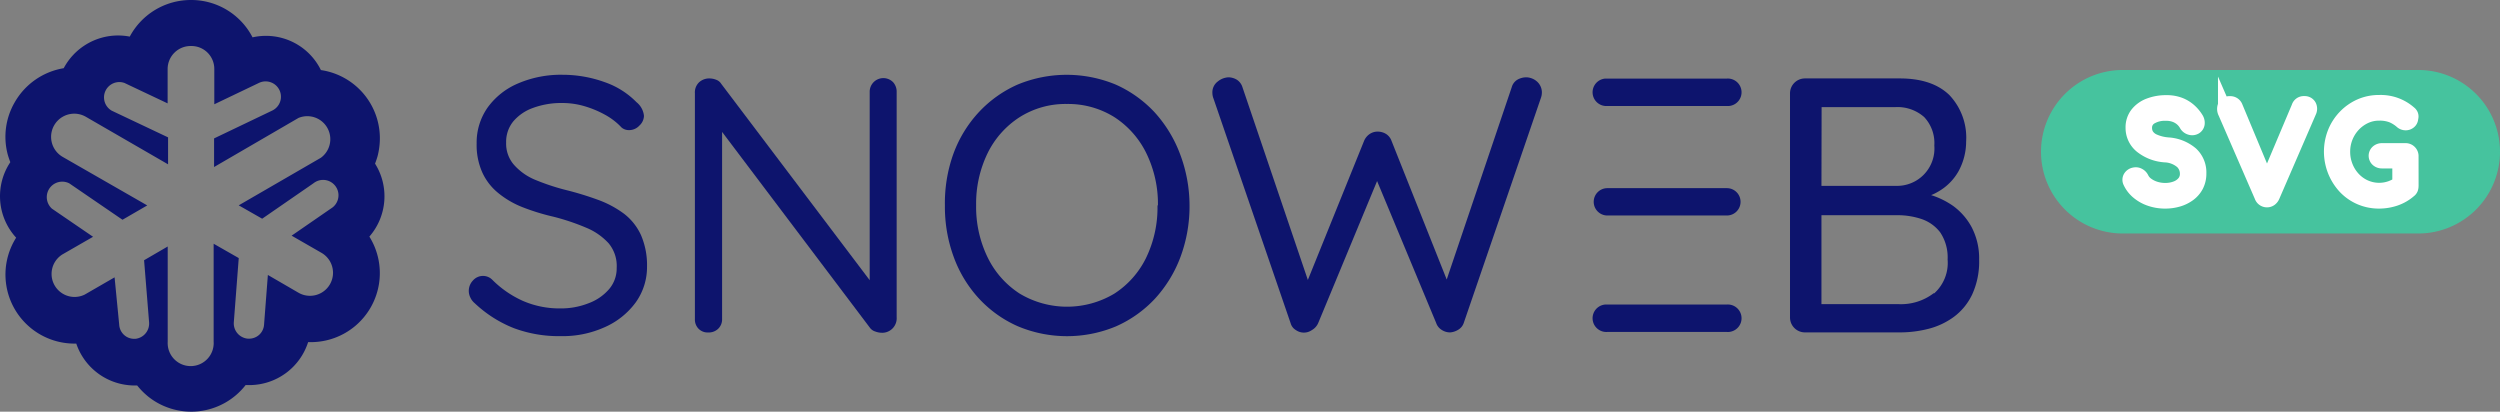 <svg xmlns="http://www.w3.org/2000/svg" id="Calque_1" data-name="Calque 1" viewBox="0 0 334.694 55.112"><rect x="0" y="0" width="334.694" height="55.112" fill="#808080" stroke="none"/><g id="EB"><path d="M263.962,30.42a8.5,8.5,0,0,0-2.48-2.85,10.8,10.8,0,0,0-2.95-1.45,5.326,5.326,0,0,0,.83-.4,7.2,7.2,0,0,0,2.86-2.83,8.313,8.313,0,0,0,1-3.94,8.285,8.285,0,0,0-2.26-6.24c-1.54-1.48-3.75-2.21-6.63-2.21h-12.69a2,2,0,0,0-2,2v30a2,2,0,0,0,2,2h12.73a15.256,15.256,0,0,0,3.81-.48,9.833,9.833,0,0,0,3.4-1.6,8,8,0,0,0,2.45-3,10.531,10.531,0,0,0,.93-4.66A8.99,8.99,0,0,0,263.962,30.42Zm-20.09-16.08h9.87a5.4,5.4,0,0,1,3.86,1.33,5.077,5.077,0,0,1,1.36,3.82,5,5,0,0,1-5.2,5.39h-9.91Zm15,24.92a7.2,7.2,0,0,1-4.62,1.46h-10.4V28.81h10.21a10.137,10.137,0,0,1,3.18.51,5.26,5.26,0,0,1,2.5,1.78,6,6,0,0,1,1,3.64,5.481,5.481,0,0,1-1.78,4.52Z" transform="translate(0)" fill="#0d146d"/><path d="M231.192,14.19h-16a1.84,1.84,0,0,1-.28-3.67h16.28a1.84,1.84,0,0,1,.27,3.67Z" transform="translate(0)" fill="#0d146d"/><path d="M231.192,28.85h-16a1.83,1.83,0,1,1,0-3.66h16a1.83,1.83,0,1,1,0,3.66Z" transform="translate(0)" fill="#0d146d"/><path d="M231.192,44.44h-16a1.84,1.84,0,0,1-.28-3.67h16.28a1.84,1.84,0,0,1,.27,3.67A1.219,1.219,0,0,1,231.192,44.44Z" transform="translate(0)" fill="#0d146d"/></g><g id="SNOW"><path id="Tracé_1489" data-name="Tracé 1489" d="M25.522,6.16a3.08,3.08,0,0,0-3.08,3.08v4.6l-5.77-2.73a2.05,2.05,0,0,0-1.71,3.71l7.54,3.57V22l-11-6.36A3.1,3.1,0,1,0,8.382,21h0l11.33,6.5L16.4,29.42,9.28,24.55a2.07,2.07,0,0,0-2.32,3.39h0l5.5,3.76L8.34,34.07a3.08,3.08,0,0,0,3,5.37h0l4-2.31.62,6.35a2,2,0,0,0,2,1.88h.17a2.06,2.06,0,0,0,1.83-2.21h0l-.67-8.31L22.452,33V45.77a3.08,3.08,0,0,0,6.15.35,2.045,2.045,0,0,0,0-.35V32.63l3.36,1.92-.66,8.59a2.06,2.06,0,0,0,1.89,2.2h.16a2,2,0,0,0,2-1.89l.51-6.64,4.1,2.38a3.082,3.082,0,1,0,3.08-5.34l-4-2.3,5.26-3.63a2.06,2.06,0,0,0-2.093-3.549h0l-.023.014a1.9,1.9,0,0,0-.224.155h0L35.1,29.28l-3.14-1.79,11-6.37a3.08,3.08,0,0,0-3-5.33l-11.3,6.57V18.53l7.77-3.72a2.053,2.053,0,0,0-1.74-3.72h0l-6,2.87V9.23a3.06,3.06,0,0,0-3.05-3.07h0m0-6.16a9.231,9.231,0,0,1,8.17,5,8.189,8.189,0,0,1,9.15,4.38,9.231,9.231,0,0,1,7.8,10.466h0a9.55,9.55,0,0,1-.21,1.06c-.1.34-.21.68-.34,1a8.211,8.211,0,0,1-.76,9.77,9.24,9.24,0,0,1-7.83,14.13h-.37a8.272,8.272,0,0,1-7.83,5.75h-.54a9.228,9.228,0,0,1-12.95,1.607h0l-.046-.036h0a9.93,9.93,0,0,1-1.52-1.52h-.4A8.257,8.257,0,0,1,10.212,46h-.25a9.241,9.241,0,0,1-7.8-14.18,8.209,8.209,0,0,1-.78-10.11c-.13-.33-.24-.66-.34-1a9.213,9.213,0,0,1,.92-7,9.311,9.311,0,0,1,6.57-4.58,8.25,8.25,0,0,1,7.26-4.38,8.381,8.381,0,0,1,1.58.15A9.269,9.269,0,0,1,25.522,0Z" transform="translate(0)" fill="#0d146d"/><path d="M75.1,45a17.211,17.211,0,0,1-6.31-1.07,16.393,16.393,0,0,1-5.25-3.35,2.1,2.1,0,0,1-.56-.73,2,2,0,0,1,.34-2.3,1.78,1.78,0,0,1,1.38-.61,1.75,1.75,0,0,1,1.22.53,13.653,13.653,0,0,0,4.1,2.82,12.274,12.274,0,0,0,5,1,10.013,10.013,0,0,0,3.82-.71,6.631,6.631,0,0,0,2.72-1.89,4.265,4.265,0,0,0,1-2.82,4.73,4.73,0,0,0-1.07-3.29,8.372,8.372,0,0,0-3-2.09A30.053,30.053,0,0,0,74.042,29a29.2,29.2,0,0,1-4.08-1.26,12.11,12.11,0,0,1-3.26-1.9,7.631,7.631,0,0,1-2.14-2.77,9,9,0,0,1-.75-3.86,8.16,8.16,0,0,1,1.46-4.8,9.65,9.65,0,0,1,4.06-3.23,14.529,14.529,0,0,1,6-1.17,16.6,16.6,0,0,1,5.63.99,11,11,0,0,1,4.25,2.68,2.679,2.679,0,0,1,1,1.84,1.821,1.821,0,0,1-.61,1.29,1.859,1.859,0,0,1-1.38.61,1.521,1.521,0,0,1-1-.34,8.774,8.774,0,0,0-2.12-1.66,13.6,13.6,0,0,0-2.81-1.19,10.473,10.473,0,0,0-3-.44,11,11,0,0,0-3.94.66,6.171,6.171,0,0,0-2.65,1.82,4.309,4.309,0,0,0-.94,2.82,4.3,4.3,0,0,0,1.07,3,7.73,7.73,0,0,0,2.86,2,29.768,29.768,0,0,0,4,1.33,42,42,0,0,1,4.39,1.34,13.624,13.624,0,0,1,3.48,1.87,7.6,7.6,0,0,1,2.25,2.84,10.149,10.149,0,0,1,.81,4.25,8.111,8.111,0,0,1-1.51,4.76,10.261,10.261,0,0,1-4.15,3.32A13.606,13.606,0,0,1,75.1,45Z" transform="translate(0)" fill="#0d146d"/><path d="M120.042,12.34V42.46a1.942,1.942,0,0,1-1.785,2.087h0a2.6,2.6,0,0,1-1.082-.167,1.381,1.381,0,0,1-.68-.46L96.672,17.66V42.71a1.734,1.734,0,0,1-.51,1.29,1.809,1.809,0,0,1-1.34.51,1.692,1.692,0,0,1-1.31-.51,1.741,1.741,0,0,1-.48-1.28V12.49a1.859,1.859,0,0,1,.58-1.49,2,2,0,0,1,1.35-.5,2.518,2.518,0,0,1,.9.17,1.342,1.342,0,0,1,.7.56l19.87,26.28V12.34a1.83,1.83,0,0,1,3.13-1.34A1.887,1.887,0,0,1,120.042,12.34Z" transform="translate(0)" fill="#0d146d"/><path d="M159.252,27.5a19.452,19.452,0,0,1-1.22,6.92,17.085,17.085,0,0,1-3.42,5.58,15.932,15.932,0,0,1-5.2,3.69,17,17,0,0,1-13.12,0,15.679,15.679,0,0,1-5.2-3.69,16.533,16.533,0,0,1-3.4-5.57,19.461,19.461,0,0,1-1.19-6.92,19.474,19.474,0,0,1,1.14-6.93,16.522,16.522,0,0,1,3.4-5.56,15.86,15.86,0,0,1,5.2-3.7,17.14,17.14,0,0,1,13.12,0,16.005,16.005,0,0,1,5.2,3.7,17.353,17.353,0,0,1,3.4,5.55A19.524,19.524,0,0,1,159.252,27.5Zm-4.23,0a15.44,15.44,0,0,0-1.56-7,12.058,12.058,0,0,0-4.29-4.83,11.666,11.666,0,0,0-6.35-1.75,11.459,11.459,0,0,0-6.29,1.75,12,12,0,0,0-4.3,4.81,15.431,15.431,0,0,0-1.55,7,15.431,15.431,0,0,0,1.55,7,12,12,0,0,0,4.3,4.84,12.348,12.348,0,0,0,12.64,0,11.929,11.929,0,0,0,4.24-4.75,15.431,15.431,0,0,0,1.55-7.07Z" transform="translate(0)" fill="#0d146d"/><path d="M206.422,12.44a2.252,2.252,0,0,1-.15.73l-10.31,30.07a1.667,1.667,0,0,1-.73.9,2.391,2.391,0,0,1-1.07.36,2,2,0,0,1-1.11-.31,1.74,1.74,0,0,1-.78-.95l-7.91-19-7.88,19a2,2,0,0,1-.85.95,1.862,1.862,0,0,1-2.14,0,1.535,1.535,0,0,1-.7-.9l-10.34-30.12a2,2,0,0,1-.14-.73,1.8,1.8,0,0,1,.72-1.53,2.421,2.421,0,0,1,1.46-.56,2.233,2.233,0,0,1,1.12.34,1.834,1.834,0,0,1,.73,1l8.75,25.79,7.52-18.6a2.062,2.062,0,0,1,.73-.92,1.874,1.874,0,0,1,1.12-.34,2.116,2.116,0,0,1,1.14.34,1.83,1.83,0,0,1,.7.92l7.38,18.54,8.7-25.73a1.722,1.722,0,0,1,.73-1,2.394,2.394,0,0,1,1.22-.34,2.227,2.227,0,0,1,1.43.56A1.942,1.942,0,0,1,206.422,12.44Z" transform="translate(0)" fill="#0d146d"/></g><path d="M284.192,9.37h39.556a10.946,10.946,0,0,1,10.946,10.945h0A10.946,10.946,0,0,1,323.748,31.26H284.192a10.946,10.946,0,0,1-10.946-10.945h0A10.946,10.946,0,0,1,284.192,9.37Z" transform="translate(0)" fill="#46c39e"/><path d="M289.869,26.926a6.022,6.022,0,0,1-1.987-.322,5.017,5.017,0,0,1-1.626-.907,3.849,3.849,0,0,1-1.039-1.344.6.6,0,0,1,.008-.585.767.767,0,0,1,.536-.355.747.747,0,0,1,.536.075.887.887,0,0,1,.407.42,2.215,2.215,0,0,0,.676.8,3.735,3.735,0,0,0,1.113.569,4.372,4.372,0,0,0,1.376.214,4.026,4.026,0,0,0,1.493-.264,2.564,2.564,0,0,0,1.072-.759,1.857,1.857,0,0,0,.406-1.219,2.229,2.229,0,0,0-.7-1.626,3.753,3.753,0,0,0-2.268-.883,5.626,5.626,0,0,1-3.157-1.2,3.1,3.1,0,0,1-1.15-2.438,2.868,2.868,0,0,1,.586-1.822,3.665,3.665,0,0,1,1.6-1.147,6.247,6.247,0,0,1,2.284-.395,4.832,4.832,0,0,1,1.714.28,4.247,4.247,0,0,1,1.3.767,4.862,4.862,0,0,1,.957,1.13.957.957,0,0,1,.156.626.625.625,0,0,1-.3.465.755.755,0,0,1-.626.058.859.859,0,0,1-.5-.388,2.861,2.861,0,0,0-.627-.775,2.976,2.976,0,0,0-.9-.527,3.447,3.447,0,0,0-1.228-.2,3.759,3.759,0,0,0-2.053.487,1.641,1.641,0,0,0-.816,1.492,1.884,1.884,0,0,0,.272.981,2.192,2.192,0,0,0,.957.791,5.8,5.8,0,0,0,1.921.471,5.253,5.253,0,0,1,3.058,1.219,3.365,3.365,0,0,1,1.064,2.589,3.432,3.432,0,0,1-.363,1.617,3.378,3.378,0,0,1-1,1.161,4.6,4.6,0,0,1-1.452.709A6.036,6.036,0,0,1,289.869,26.926Z" transform="translate(0)" fill="#fff" stroke="#fff" stroke-miterlimit="10" stroke-width="2"/><path d="M303.513,26.761a.731.731,0,0,1-.709-.5l-4.865-11.2a1.011,1.011,0,0,1-.042-.858.669.669,0,0,1,.652-.33.722.722,0,0,1,.725.478l4.337,10.4h-.232l4.387-10.39a.678.678,0,0,1,.725-.494.652.652,0,0,1,.636.33.822.822,0,0,1-.009.742l-4.9,11.313a.925.925,0,0,1-.291.37A.7.7,0,0,1,303.513,26.761Z" transform="translate(0)" fill="#fff" stroke="#fff" stroke-miterlimit="10" stroke-width="2"/><path d="M318.508,26.926a6.241,6.241,0,0,1-2.5-.5,6.162,6.162,0,0,1-2.028-1.41,6.918,6.918,0,0,1-1.369-7.264,6.545,6.545,0,0,1,1.36-2.1A6.4,6.4,0,0,1,316,14.228a6.108,6.108,0,0,1,2.507-.511,5.774,5.774,0,0,1,4.04,1.435.594.594,0,0,1,.19.223.49.49,0,0,1,.049.238,1.477,1.477,0,0,1-.042.248.578.578,0,0,1-.205.412.722.722,0,0,1-.465.174.779.779,0,0,1-.519-.19,4.729,4.729,0,0,0-1.312-.824,4.617,4.617,0,0,0-1.742-.281,4.412,4.412,0,0,0-1.888.412,5.071,5.071,0,0,0-1.55,1.122,5.263,5.263,0,0,0-1.427,3.628,5.327,5.327,0,0,0,.384,2.011,5.2,5.2,0,0,0,1.045,1.649,4.816,4.816,0,0,0,1.55,1.1,4.706,4.706,0,0,0,3.529.109,6,6,0,0,0,1.476-.816.754.754,0,0,1,.527-.174.725.725,0,0,1,.454.214.7.7,0,0,1,.189.52.929.929,0,0,1-.049.3.563.563,0,0,1-.2.257,5.626,5.626,0,0,1-1.888,1.088A6.718,6.718,0,0,1,318.508,26.926Zm4.287-2-1.517-.3V21.55H318.9a.825.825,0,0,1-.568-.2.661.661,0,0,1-.055-.933h0a.675.675,0,0,1,.054-.053.825.825,0,0,1,.568-.2h3.117a.736.736,0,0,1,.775.693v.082Z" transform="translate(0)" fill="#fff" stroke="#fff" stroke-linecap="square" stroke-linejoin="bevel" stroke-width="2"/></svg>